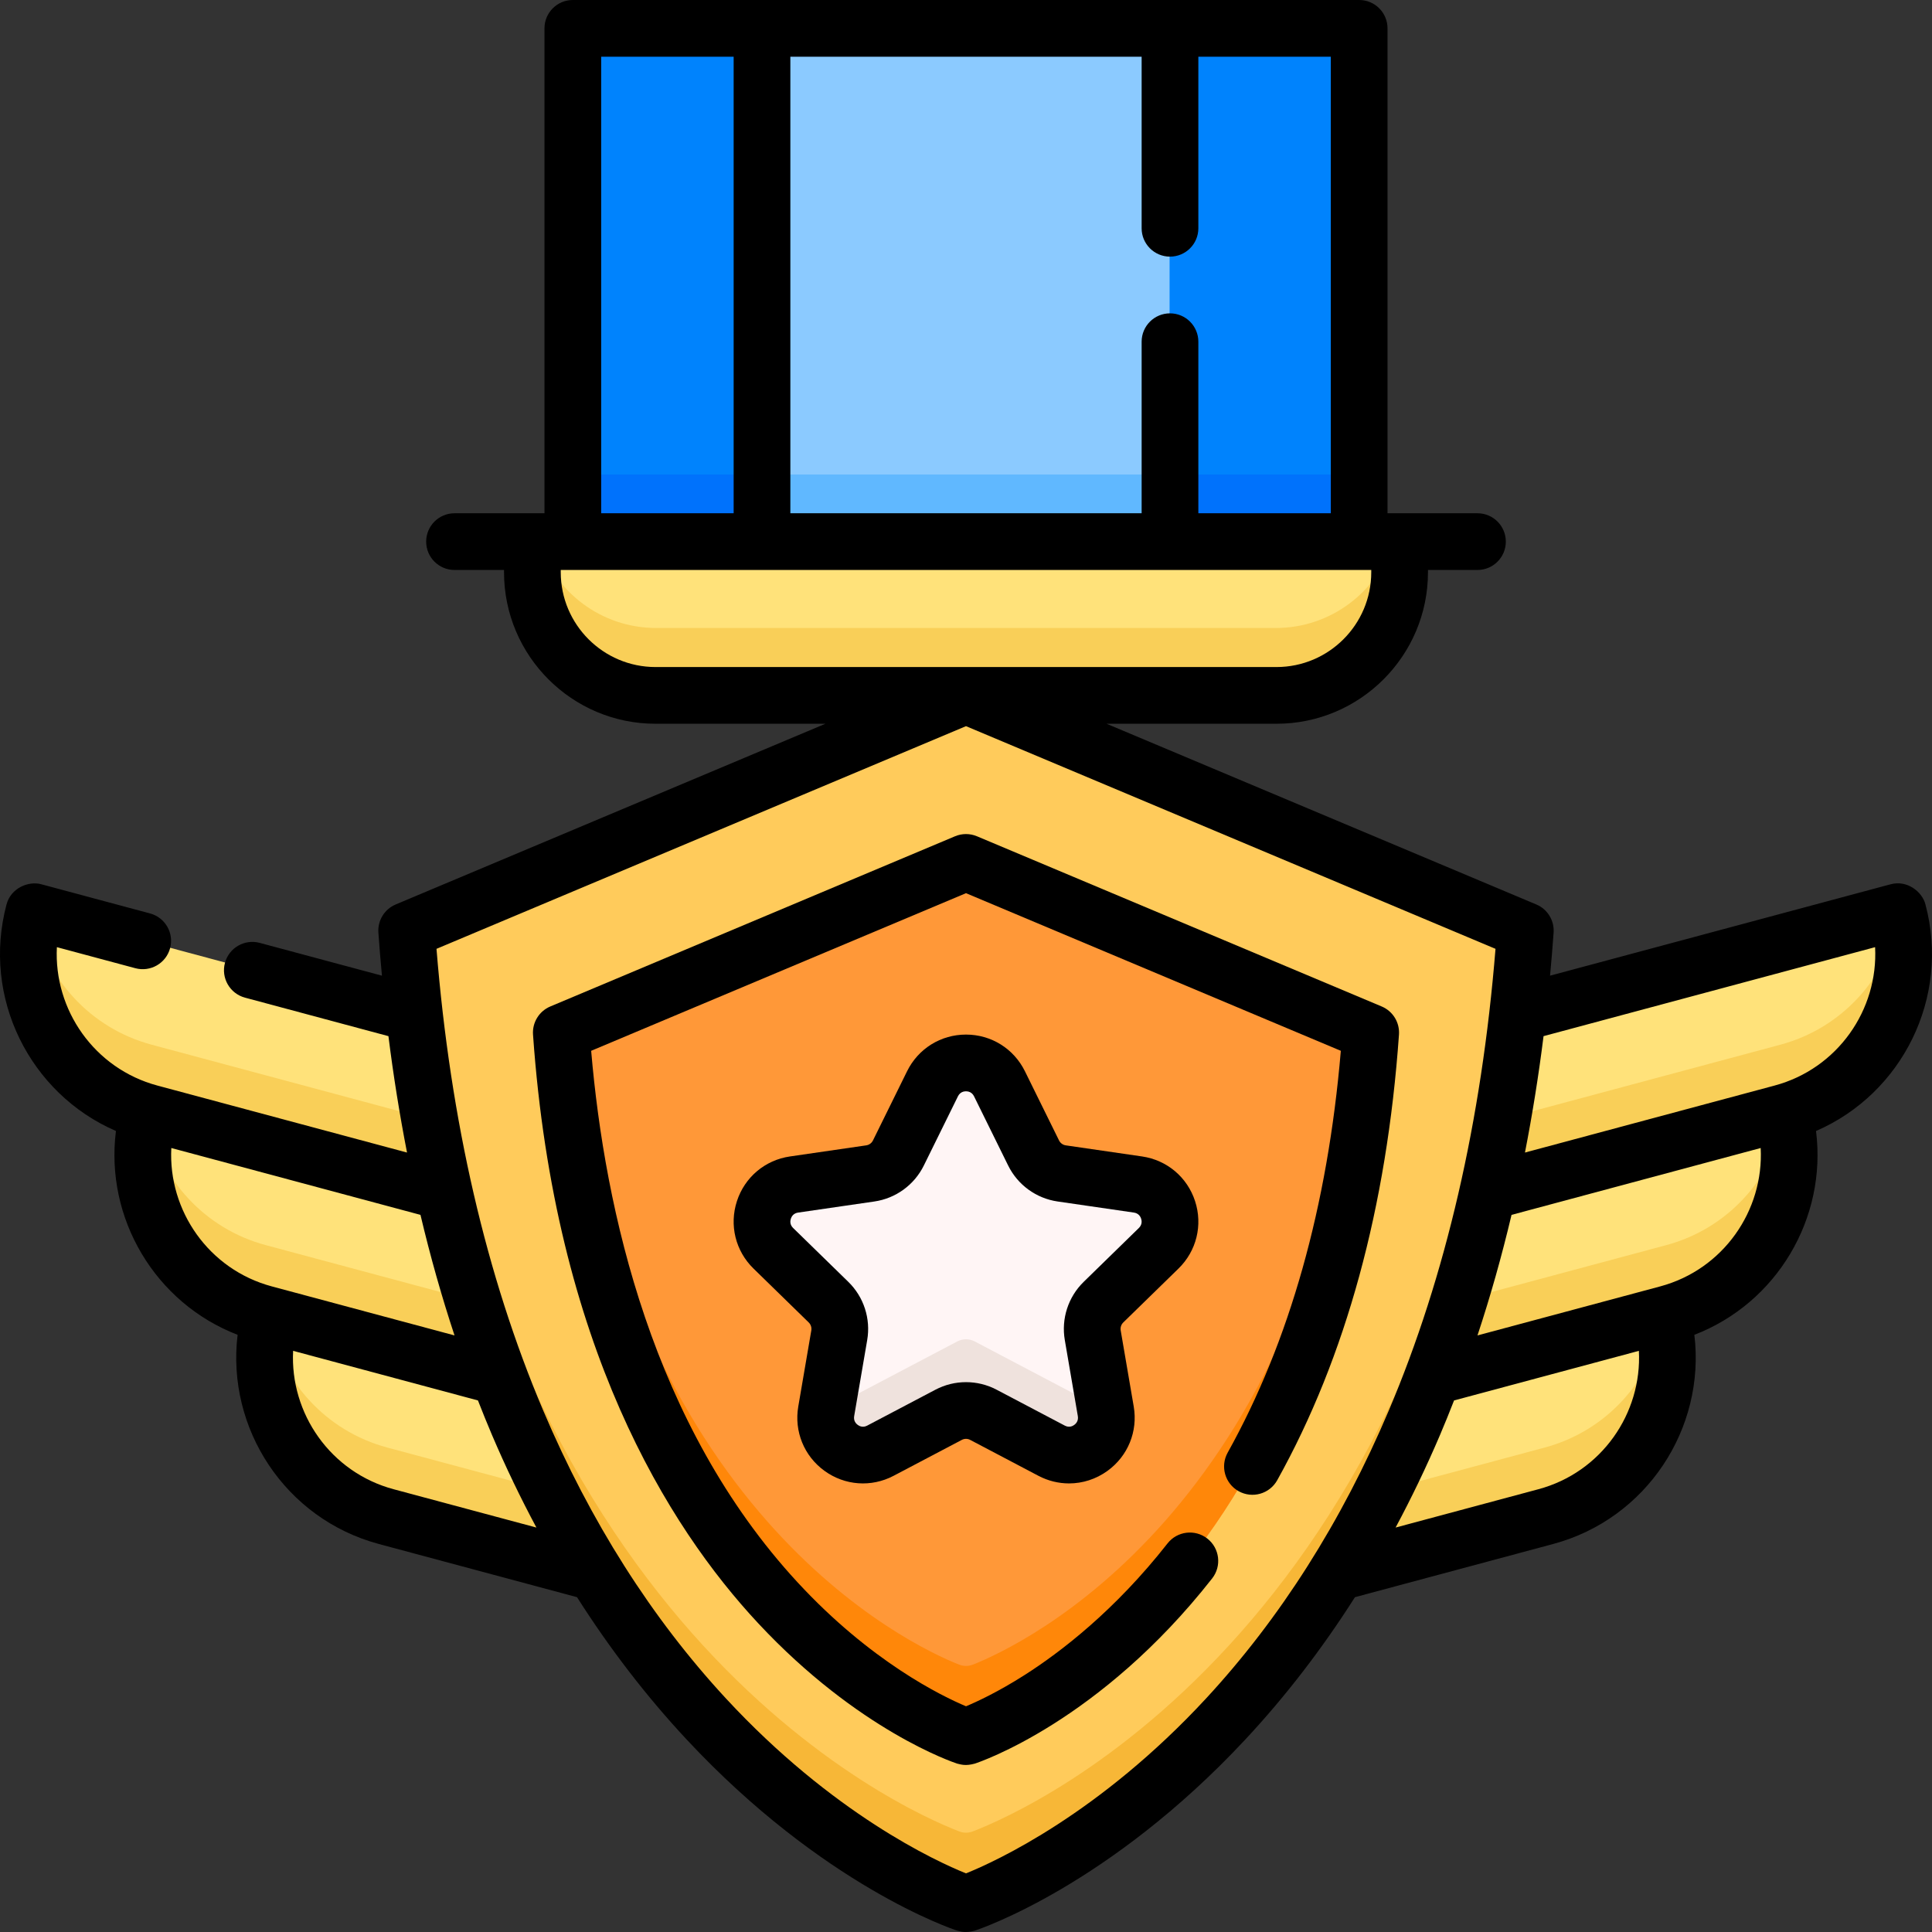 <svg id="Capa_1" enable-background="new 0 0 512.001 512.001" height="512" viewBox="0 0 512.001 512.001" width="512" xmlns="http://www.w3.org/2000/svg"><rect x="0" y="0" width="512.001" height="512.001" fill="#333333" stroke="none"/><g><g><g><path d="m379.474 364.639 60.564-16.254c6.208 23.187-7.534 47.022-30.694 53.238l-55.244 14.827c9.201-14.82 17.872-31.982 25.374-51.811z" fill="#ffe27a"/></g><path d="m409.345 383.623-43.34 11.631c-3.826 7.546-7.813 14.604-11.905 21.195l55.245-14.826c22.412-6.015 36.003-28.53 31.231-50.99-3.284 15.483-14.914 28.611-31.231 32.99z" fill="#f9cf58"/><path d="m394.028 315.733 78.226-20.994c6.208 23.187-7.534 47.022-30.693 53.238l-62.086 16.662c5.589-14.776 10.529-31.033 14.553-48.906z" fill="#ffe27a"/><path d="m441.56 329.977-55.293 14.839c-2.134 6.88-4.4 13.496-6.793 19.823l62.086-16.662c22.412-6.014 36.002-28.53 31.231-50.99-3.284 15.482-14.914 28.611-31.231 32.99z" fill="#f9cf58"/><path d="m401.908 268.617 100.601-26.998c6.208 23.187-7.534 47.022-30.694 53.238l-77.788 20.876c3.288-14.601 5.961-30.284 7.881-47.116z" fill="#ffe27a"/><path d="m471.816 276.857-73.983 19.855c-1.155 6.531-2.422 12.878-3.806 19.021l77.788-20.876c22.412-6.015 36.002-28.53 31.231-50.99-3.283 15.482-14.913 28.611-31.23 32.99z" fill="#f9cf58"/><g><path d="m132.527 364.639-60.564-16.254c-6.208 23.187 7.534 47.022 30.694 53.238l55.245 14.826c-9.202-14.819-17.874-31.981-25.375-51.81z" fill="#ffe27a"/></g><path d="m102.656 383.623c-16.317-4.379-27.947-17.508-31.231-32.99-4.771 22.46 8.819 44.976 31.231 50.99l55.245 14.826c-4.092-6.591-8.079-13.649-11.905-21.195z" fill="#f9cf58"/><path d="m117.973 315.733-78.226-20.994c-6.208 23.187 7.534 47.022 30.694 53.238l62.086 16.662c-5.59-14.776-10.53-31.033-14.554-48.906z" fill="#ffe27a"/><path d="m70.44 329.977c-16.317-4.379-27.947-17.508-31.231-32.99-4.772 22.461 8.819 44.976 31.231 50.99l62.086 16.662c-2.393-6.327-4.659-12.943-6.793-19.823z" fill="#f9cf58"/><path d="m110.092 268.617-100.601-26.998c-6.208 23.187 7.534 47.022 30.693 53.238l77.788 20.876c-3.286-14.601-5.96-30.284-7.88-47.116z" fill="#ffe27a"/><path d="m40.185 276.857c-16.317-4.379-27.947-17.508-31.231-32.99-4.772 22.461 8.819 44.976 31.231 50.99l77.788 20.876c-1.383-6.143-2.65-12.49-3.806-19.021z" fill="#f9cf58"/><path d="m256 184.424 147.933 62.21c-15.059 213.939-147.933 257.366-147.933 257.366s-132.874-43.428-147.933-257.366z" fill="#ffcb5b"/><path d="m257.78 485.352c-1.147.441-2.412.441-3.559 0-15.35-5.899-125.299-54.39-144.634-239.357l-1.52.639c15.059 213.939 147.933 257.366 147.933 257.366s132.874-43.428 147.933-257.366l-1.52-.639c-19.334 184.967-129.283 233.458-144.633 239.357z" fill="#f7b737"/><path d="m338.117 184.424h-164.233c-17.987 0-32.569-14.581-32.569-32.569v-8.104h229.37v8.104c0 17.988-14.581 32.569-32.568 32.569z" fill="#ffe27a"/><path d="m338.117 166.424h-164.233c-14.536 0-26.844-9.525-31.033-22.672h-1.536v8.104c0 17.987 14.581 32.569 32.569 32.569h164.233c17.987 0 32.569-14.581 32.569-32.569v-8.104h-1.536c-4.19 13.147-16.497 22.672-31.033 22.672z" fill="#f9cf58"/><path d="m152.012 8h207.977v135.751h-207.977z" fill="#0083fd"/><path d="m152.012 125.752h207.977v18h-207.977z" fill="#0072fc"/><path d="m202.046 8h107.908v135.751h-107.908z" fill="#8bcaff"/><path d="m202.046 125.752h107.908v18h-107.908z" fill="#60b8ff"/><path d="m256 228.599 107.036 45.012c-10.895 154.793-107.036 186.215-107.036 186.215s-96.14-31.422-107.036-186.216z" fill="#ff9838"/><path d="m254.147 441.136c-12.833-5.099-88.429-40.352-103.542-168.215l-1.641.69c10.896 154.793 107.036 186.215 107.036 186.215s96.14-31.422 107.036-186.216l-1.641-.69c-15.113 127.863-90.709 163.116-103.542 168.215-1.193.475-2.512.475-3.706.001z" fill="#ff8709"/><path d="m264.856 287.144 9.022 18.302c1.439 2.918 4.219 4.941 7.436 5.409l20.174 2.935c8.1 1.178 11.335 11.145 5.473 16.865l-14.598 14.247c-2.328 2.271-3.39 5.544-2.84 8.752l3.446 20.116c1.384 8.077-7.084 14.237-14.329 10.423l-18.044-9.498c-2.877-1.514-6.314-1.514-9.191 0l-18.044 9.498c-7.245 3.814-15.713-2.346-14.329-10.423l3.446-20.116c.549-3.207-.513-6.48-2.84-8.752l-14.598-14.247c-5.861-5.72-2.627-15.686 5.473-16.865l20.174-2.935c3.217-.468 5.997-2.491 7.436-5.409l9.022-18.302c3.622-7.349 14.089-7.349 17.711 0z" fill="#fff5f5"/><g><path d="m292.963 373.731-34.634-18.229c-1.458-.767-3.2-.767-4.658 0l-34.634 18.23-.006.038c-1.394 8.074 7.084 14.237 14.334 10.421l18.039-9.495c2.877-1.514 6.315-1.514 9.191 0l18.034 9.492c7.25 3.816 15.728-2.343 14.339-10.418z" fill="#efe2dd"/></g></g><g><path d="m366.161 266.725-107.248-45.101c-1.863-.785-3.963-.785-5.826 0l-107.248 45.101c-2.966 1.247-4.809 4.245-4.583 7.454 5.794 82.315 35.674 130.297 59.721 156.055 26.463 28.347 51.63 36.798 52.689 37.145 1.008.224 2.165.684 4.669 0 1.34-.438 33.157-11.162 62.905-49.085 2.561-3.265 1.991-7.99-1.275-10.551-3.266-2.562-7.989-1.991-10.551 1.275-13.969 17.81-28.374 28.84-37.999 34.957-6.937 4.41-12.461 6.975-15.407 8.207-6.455-2.712-25.265-11.845-44.698-32.907-38.417-41.64-51.022-98.539-54.644-140.799l99.334-41.773 99.336 41.774c-3.503 41.25-13.582 77.054-29.987 106.487-2.021 3.625-.72 8.202 2.906 10.222 3.626 2.022 8.202.72 10.223-2.905 18.192-32.64 29.048-72.374 32.267-118.102.226-3.21-1.617-6.208-4.584-7.454z"/><path d="m510.256 239.653c-.888-3.389-4.876-6.479-9.207-5.314l-90.27 24.226c.349-3.779.673-7.577.943-11.415.226-3.21-1.617-6.208-4.583-7.455l-113.884-47.891h45.024c22.138 0 40.148-18.01 40.148-40.148v-.606h13.118c4.15 0 7.515-3.364 7.515-7.515s-3.365-7.515-7.515-7.515h-23.836v-128.505c0-4.151-3.365-7.515-7.515-7.515h-208.388c-4.15 0-7.515 3.364-7.515 7.515v128.505h-23.836c-4.15 0-7.515 3.364-7.515 7.515s3.365 7.515 7.515 7.515h13.118v.606c0 22.137 18.01 40.148 40.148 40.148h45.023l-113.884 47.891c-2.966 1.248-4.809 4.246-4.583 7.455.27 3.838.594 7.636.943 11.415l-32.399-8.695c-4.003-1.068-8.13 1.302-9.206 5.31-1.076 4.009 1.302 8.13 5.31 9.207l38.017 10.203c1.317 10.544 2.973 20.821 4.926 30.849l-66.164-17.756c-16.682-4.478-27.491-20.055-26.627-36.675l20.798 5.582c4.007 1.07 8.13-1.302 9.206-5.31 1.076-4.009-1.301-8.13-5.31-9.207l-28.821-7.734c-3.377-.926-8.048.979-9.207 5.314-6.624 24.739 6.17 50.187 28.985 60.072-2.924 23.142 10.379 45.591 32.243 54.016-3.004 24.815 12.629 48.779 37.431 55.435l52.515 14.094c8.733 13.735 18.462 26.373 29.133 37.804 36.076 38.643 70.179 50.098 71.613 50.567 1.007.224 2.165.684 4.669 0 1.434-.469 35.538-11.924 71.613-50.567 10.671-11.43 20.4-24.068 29.133-37.804l52.516-14.094c24.802-6.656 40.434-30.62 37.431-55.435 21.864-8.425 35.168-30.874 32.243-54.016 22.818-9.885 35.612-35.333 28.988-60.072zm-157.576-103.633h-35.104v-45.465c0-4.151-3.365-7.515-7.515-7.515s-7.515 3.364-7.515 7.515v45.465h-93.092v-120.99h93.092v45.466c0 4.151 3.365 7.515 7.515 7.515s7.515-3.364 7.515-7.515v-45.466h35.104zm-193.359-120.99h35.104v120.99h-35.104zm-10.718 136.626v-.606h214.795v.606c0 13.85-11.268 25.118-25.118 25.118h-82.27c-.007 0-.013 0-.02 0h-82.269c-13.85 0-25.118-11.269-25.118-25.118zm-103.203 152.579 66.03 17.72c2.607 11.004 5.617 21.66 9.025 31.949l-48.434-12.998c-16.682-4.475-27.484-20.053-26.621-36.671zm58.9 90.425c-16.681-4.477-27.483-20.055-26.621-36.673l48.982 13.145c1.208 3.088 2.442 6.152 3.727 9.165 3.615 8.473 7.547 16.644 11.765 24.52zm215.32 55.449c-28.286 30.557-55.623 43.128-63.619 46.357-8.017-3.238-35.345-15.81-63.621-46.357-19.673-21.253-35.972-46.942-48.443-76.356-15.071-35.544-24.572-76.667-28.262-122.301l140.325-59.012 140.325 59.011c-3.69 45.634-13.191 86.757-28.261 122.301-12.472 29.414-28.771 55.104-48.444 76.357zm88.081-55.45-37.853 10.159c4.217-7.877 8.149-16.048 11.765-24.52 1.286-3.013 2.519-6.077 3.727-9.165l48.982-13.145c.862 16.617-9.94 32.195-26.621 36.671zm32.279-53.752-48.434 12.998c3.408-10.289 6.418-20.945 9.025-31.949l66.03-17.721c.863 16.618-9.939 32.196-26.621 36.672zm30.315-53.226-66.165 17.757c1.953-10.029 3.609-20.305 4.926-30.849l87.865-23.581c.865 16.619-9.944 32.197-26.626 36.673z"/><path d="m312.311 336.187c4.78-4.664 6.466-11.509 4.4-17.863-2.064-6.348-7.448-10.89-14.051-11.851l-20.214-2.94c-.774-.112-1.444-.601-1.792-1.306l-9.04-18.337c-2.954-5.993-8.937-9.716-15.614-9.716s-12.66 3.722-15.614 9.715l-9.04 18.339c-.347.704-1.017 1.193-1.792 1.305l-20.214 2.94c-6.602.961-11.987 5.502-14.051 11.851-2.066 6.354-.379 13.199 4.4 17.862l14.627 14.275c.564.551.821 1.343.688 2.121l-3.454 20.158c-1.128 6.588 1.53 13.119 6.937 17.044 5.401 3.921 12.424 4.427 18.329 1.317l18.078-9.516c.692-.366 1.519-.365 2.21-.001l18.08 9.517c2.571 1.353 5.352 2.022 8.121 2.022 3.591 0 7.159-1.125 10.208-3.339 5.407-3.926 8.064-10.457 6.936-17.045l-3.453-20.158c-.133-.777.124-1.569.687-2.12zm-25.124 3.519c-4.102 4.002-5.972 9.765-5.004 15.415l3.453 20.157c.219 1.28-.502 2.019-.952 2.345-.446.324-1.365.778-2.498.18l-18.082-9.518c-2.537-1.335-5.32-2.002-8.103-2.002s-5.568.668-8.105 2.003l-18.079 9.517c-1.135.599-2.053.143-2.499-.18-.45-.327-1.171-1.066-.953-2.345l3.454-20.157c.968-5.651-.903-11.413-5.005-15.415l-14.627-14.276c-.927-.904-.776-1.929-.604-2.459.171-.526.649-1.439 1.921-1.624l20.213-2.94c5.674-.825 10.575-4.389 13.11-9.534l9.04-18.339c.571-1.158 1.581-1.33 2.133-1.33s1.562.172 2.133 1.33v.001l9.039 18.337c2.536 5.145 7.437 8.71 13.11 9.534l20.213 2.94c1.273.185 1.751 1.098 1.922 1.624.172.53.323 1.555-.604 2.46z"/></g></g></svg>
